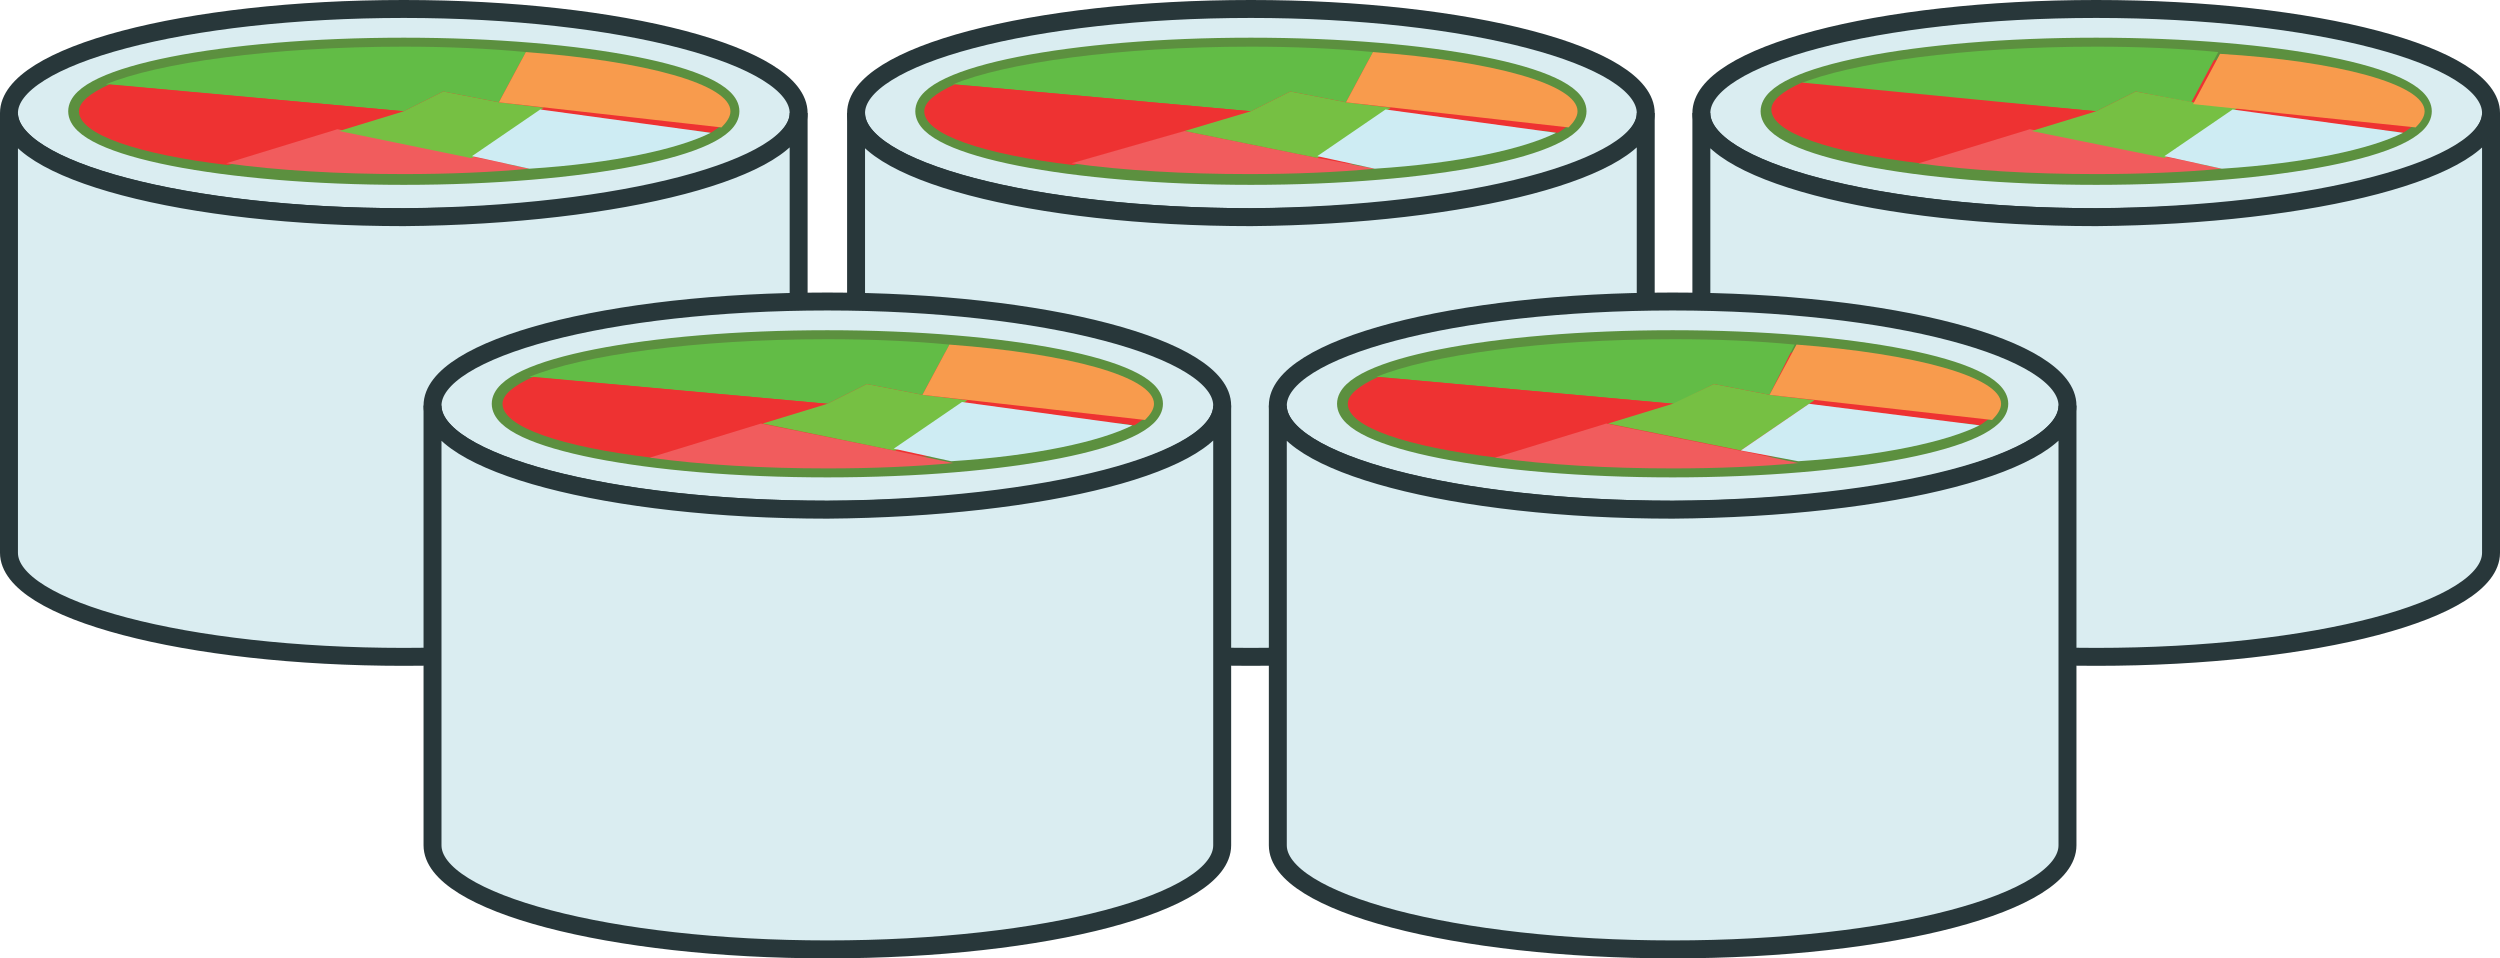 <?xml version="1.0" encoding="utf-8"?>
<!-- Generator: Adobe Illustrator 22.1.0, SVG Export Plug-In . SVG Version: 6.00 Build 0)  -->
<svg version="1.1" id="Layer_1" xmlns="http://www.w3.org/2000/svg" xmlns:xlink="http://www.w3.org/1999/xlink" x="0px" y="0px"
	 viewBox="0 0 139.3 53.4" style="enable-background:new 0 0 139.3 53.4;" xml:space="preserve">
<style type="text/css">
	.st0{fill:#DAEDF1;stroke:#28373A;stroke-miterlimit:10;}
	.st1{fill:#EE3232;stroke:#5C903F;stroke-miterlimit:10;}
	.st2{fill:#62BC46;}
	.st3{fill:#EE3232;}
	.st4{fill:#F15C5D;}
	.st5{fill:#76C043;}
	.st6{fill:#CEECF3;}
	.st7{fill:#F89B4D;}
</style>
<g>
	<path class="st0" d="M44.5,6.3c0,3.2-9.8,5.8-22,5.8c-12.1,0-22-2.6-22-5.8c0-3.2,9.8-5.8,22-5.8C34.6,0.5,44.5,3.1,44.5,6.3z"/>
	<path class="st0" d="M44.5,6.3v24.5c0,3.2-9.8,5.8-22,5.8c-12.1,0-22-2.6-22-5.8V6.3c0,3.2,9.8,5.8,22,5.8
		C34.6,12,44.5,9.4,44.5,6.3z"/>
	<ellipse class="st1" cx="22.5" cy="6.2" rx="18.2" ry="3.6"/>
	<g>
		<path class="st2" d="M29.3,2.9l-1.5,2.8l-3.1-0.6l-2.2,1.1L5.9,4.7c2.9-1.2,9.2-2.1,16.6-2.1C24.9,2.6,27.2,2.7,29.3,2.9z"/>
		<polygon class="st3" points="26.2,8.8 18.9,7.3 19.4,7.1 		"/>
		<path class="st3" d="M40.2,7c-0.2,0.1-0.4,0.3-0.6,0.4l-9.5-1.3l-2.2-0.5L40.2,7z"/>
		<path class="st3" d="M22.5,6.2l-3.1,0.9l-0.5,0.2h0l-6.2,1.9h0c-5-0.6-8.3-1.7-8.3-3c0-0.5,0.6-1,1.7-1.5h0L22.5,6.2z"/>
		<path class="st4" d="M29.5,9.4c-2.1,0.2-4.5,0.3-7,0.3c-3.6,0-7-0.2-9.9-0.6l6.2-1.9h0l7.4,1.5l0,0L29.5,9.4z"/>
		<polygon class="st5" points="30.3,6 26.3,8.8 26.2,8.8 18.9,7.3 22.5,6.2 24.7,5.1 27.8,5.7 		"/>
		<path class="st6" d="M39.6,7.4c-1.8,0.9-5.4,1.7-10.1,2l-3.2-0.7l3.8-2.6L39.6,7.4z"/>
		<path class="st7" d="M40.7,6.2c0,0.3-0.2,0.6-0.5,0.9L27.8,5.7l1.5-2.8C36,3.4,40.7,4.7,40.7,6.2z"/>
	</g>
</g>
<g>
	<path class="st0" d="M91.7,6.3c0,3.2-9.8,5.8-22,5.8c-12.1,0-22-2.6-22-5.8c0-3.2,9.8-5.8,22-5.8C81.8,0.5,91.7,3.1,91.7,6.3z"/>
	<path class="st0" d="M91.7,6.3v24.5c0,3.2-9.8,5.8-22,5.8c-12.1,0-22-2.6-22-5.8V6.3c0,3.2,9.8,5.8,22,5.8
		C81.8,12,91.7,9.4,91.7,6.3z"/>
	<ellipse class="st1" cx="69.7" cy="6.2" rx="18.2" ry="3.6"/>
	<g>
		<path class="st2" d="M76.5,2.9L75,5.7l-3.1-0.6l-2.2,1.1L53.1,4.7c2.9-1.2,9.2-2.1,16.6-2.1C72.1,2.6,74.4,2.7,76.5,2.9z"/>
		<polygon class="st3" points="73.4,8.8 66,7.3 66.6,7.1 		"/>
		<path class="st3" d="M87.4,7c-0.2,0.1-0.4,0.3-0.6,0.4l-9.5-1.3L75,5.7L87.4,7z"/>
		<path class="st3" d="M69.7,6.2l-3.1,0.9L66,7.3h0l-6.2,1.9h0c-5-0.6-8.3-1.7-8.3-3c0-0.5,0.6-1,1.7-1.5h0L69.7,6.2z"/>
		<path class="st4" d="M76.6,9.4c-2.1,0.2-4.5,0.3-7,0.3c-3.6,0-7-0.2-9.9-0.6L66,7.3h0l7.4,1.5l0,0L76.6,9.4z"/>
		<polygon class="st5" points="77.5,6 73.4,8.8 73.4,8.8 66,7.3 69.7,6.2 71.9,5.1 75,5.7 		"/>
		<path class="st6" d="M86.7,7.4c-1.8,0.9-5.4,1.7-10.1,2l-3.2-0.7l3.8-2.6L86.7,7.4z"/>
		<path class="st7" d="M87.9,6.2c0,0.3-0.2,0.6-0.5,0.9L75,5.7l1.5-2.8C83.2,3.4,87.9,4.7,87.9,6.2z"/>
	</g>
</g>
<g>
	<path class="st0" d="M138.8,6.3c0,3.2-9.8,5.8-22,5.8c-12.1,0-22-2.6-22-5.8c0-3.2,9.8-5.8,22-5.8C129,0.5,138.8,3.1,138.8,6.3z"/>
	<path class="st0" d="M138.8,6.3v24.5c0,3.2-9.8,5.8-22,5.8c-12.1,0-22-2.6-22-5.8V6.3c0,3.2,9.8,5.8,22,5.8
		C129,12,138.8,9.4,138.8,6.3z"/>
	<ellipse class="st1" cx="116.8" cy="6.2" rx="18.2" ry="3.6"/>
	<g>
		<path class="st2" d="M123.6,2.9l-1.5,2.8L119,5.1l-2.2,1.1l-16.6-1.5c2.9-1.2,9.2-2.1,16.6-2.1C119.2,2.6,121.5,2.7,123.6,2.9z"/>
		<polygon class="st3" points="120.6,8.8 113.2,7.3 113.7,7.1 		"/>
		<path class="st3" d="M134.5,7c-0.2,0.1-0.4,0.3-0.6,0.4l-9.5-1.3l-2.2-0.5L134.5,7z"/>
		<path class="st3" d="M116.8,6.2l-3.1,0.9l-0.5,0.2h0L107,9.1h0c-5-0.6-8.3-1.7-8.3-3c0-0.5,0.6-1,1.7-1.5h0L116.8,6.2z"/>
		<path class="st4" d="M123.8,9.4c-2.1,0.2-4.5,0.3-7,0.3c-3.6,0-7-0.2-9.9-0.6l6.2-1.9h0l7.4,1.5l0,0L123.8,9.4z"/>
		<polygon class="st5" points="124.7,6 120.6,8.8 120.6,8.8 113.2,7.3 116.8,6.2 119,5.1 122.2,5.7 		"/>
		<path class="st6" d="M133.9,7.4c-1.8,0.9-5.4,1.7-10.1,2l-3.2-0.7l3.8-2.6L133.9,7.4z"/>
		<path class="st7" d="M135.1,6.2c0,0.3-0.2,0.6-0.5,0.9l-12.4-1.3l1.5-2.8C130.3,3.4,135.1,4.7,135.1,6.2z"/>
	</g>
</g>
<g>
	<path class="st0" d="M68.1,22.6c0,3.2-9.8,5.8-22,5.8c-12.1,0-22-2.6-22-5.8c0-3.2,9.8-5.8,22-5.8C58.2,16.8,68.1,19.4,68.1,22.6z"
		/>
	<path class="st0" d="M68.1,22.6v24.5c0,3.2-9.8,5.8-22,5.8c-12.1,0-22-2.6-22-5.8V22.6c0,3.2,9.8,5.8,22,5.8
		C58.2,28.3,68.1,25.8,68.1,22.6z"/>
	<ellipse class="st1" cx="46.1" cy="22.5" rx="18.2" ry="3.6"/>
	<g>
		<path class="st2" d="M52.9,19.2L51.4,22l-3.1-0.6l-2.2,1.1L29.5,21c2.9-1.2,9.2-2.1,16.6-2.1C48.5,18.9,50.8,19,52.9,19.2z"/>
		<polygon class="st3" points="49.8,25.1 42.5,23.6 43,23.4 		"/>
		<path class="st3" d="M63.8,23.3c-0.2,0.1-0.4,0.3-0.6,0.4l-9.5-1.3L51.4,22L63.8,23.3z"/>
		<path class="st3" d="M46.1,22.5L43,23.4l-0.5,0.2h0l-6.2,1.9h0c-5-0.6-8.3-1.7-8.3-3c0-0.5,0.6-1,1.7-1.5h0L46.1,22.5z"/>
		<path class="st4" d="M53.1,25.8c-2.1,0.2-4.5,0.3-7,0.3c-3.6,0-7-0.2-9.9-0.6l6.2-1.9h0l7.4,1.5l0,0L53.1,25.8z"/>
		<polygon class="st5" points="53.9,22.3 49.9,25.1 49.8,25.1 42.5,23.6 46.1,22.5 48.3,21.4 51.4,22 		"/>
		<path class="st6" d="M63.1,23.7c-1.8,0.9-5.4,1.7-10.1,2l-3.2-0.7l3.8-2.6L63.1,23.7z"/>
		<path class="st7" d="M64.3,22.5c0,0.3-0.2,0.6-0.5,0.9L51.4,22l1.5-2.8C59.6,19.7,64.3,21,64.3,22.5z"/>
	</g>
</g>
<g>
	<path class="st0" d="M115.2,22.6c0,3.2-9.8,5.8-22,5.8c-12.1,0-22-2.6-22-5.8c0-3.2,9.8-5.8,22-5.8
		C105.4,16.8,115.2,19.4,115.2,22.6z"/>
	<path class="st0" d="M115.2,22.6v24.5c0,3.2-9.8,5.8-22,5.8c-12.1,0-22-2.6-22-5.8V22.6c0,3.2,9.8,5.8,22,5.8
		C105.4,28.3,115.2,25.8,115.2,22.6z"/>
	<ellipse class="st1" cx="93.2" cy="22.5" rx="18.2" ry="3.6"/>
	<g>
		<path class="st2" d="M100,19.2L98.6,22l-3.1-0.6l-2.2,1.1L76.7,21c2.9-1.2,9.2-2.1,16.6-2.1C95.7,18.9,97.9,19,100,19.2z"/>
		<polygon class="st3" points="97,25.1 89.6,23.6 90.1,23.4 		"/>
		<path class="st3" d="M110.9,23.3c-0.2,0.1-0.4,0.3-0.6,0.4l-9.5-1.3L98.6,22L110.9,23.3z"/>
		<path class="st3" d="M93.2,22.5l-3.1,0.9l-0.5,0.2h0l-6.2,1.9h0c-5-0.6-8.3-1.7-8.3-3c0-0.5,0.6-1,1.7-1.5h0L93.2,22.5z"/>
		<path class="st4" d="M100.2,25.8c-2.1,0.2-4.5,0.3-7,0.3c-3.6,0-7-0.2-9.9-0.6l6.2-1.9h0l7.4,1.5l0,0L100.2,25.8z"/>
		<polygon class="st5" points="101.1,22.3 97,25.1 97,25.1 89.6,23.6 93.2,22.5 95.5,21.4 98.6,22 		"/>
		<path class="st6" d="M110.3,23.7c-1.8,0.9-5.4,1.7-10.1,2L97,25.1l3.8-2.6L110.3,23.7z"/>
		<path class="st7" d="M111.5,22.5c0,0.3-0.2,0.6-0.5,0.9L98.6,22l1.5-2.8C106.7,19.7,111.5,21,111.5,22.5z"/>
	</g>
</g>
</svg>

